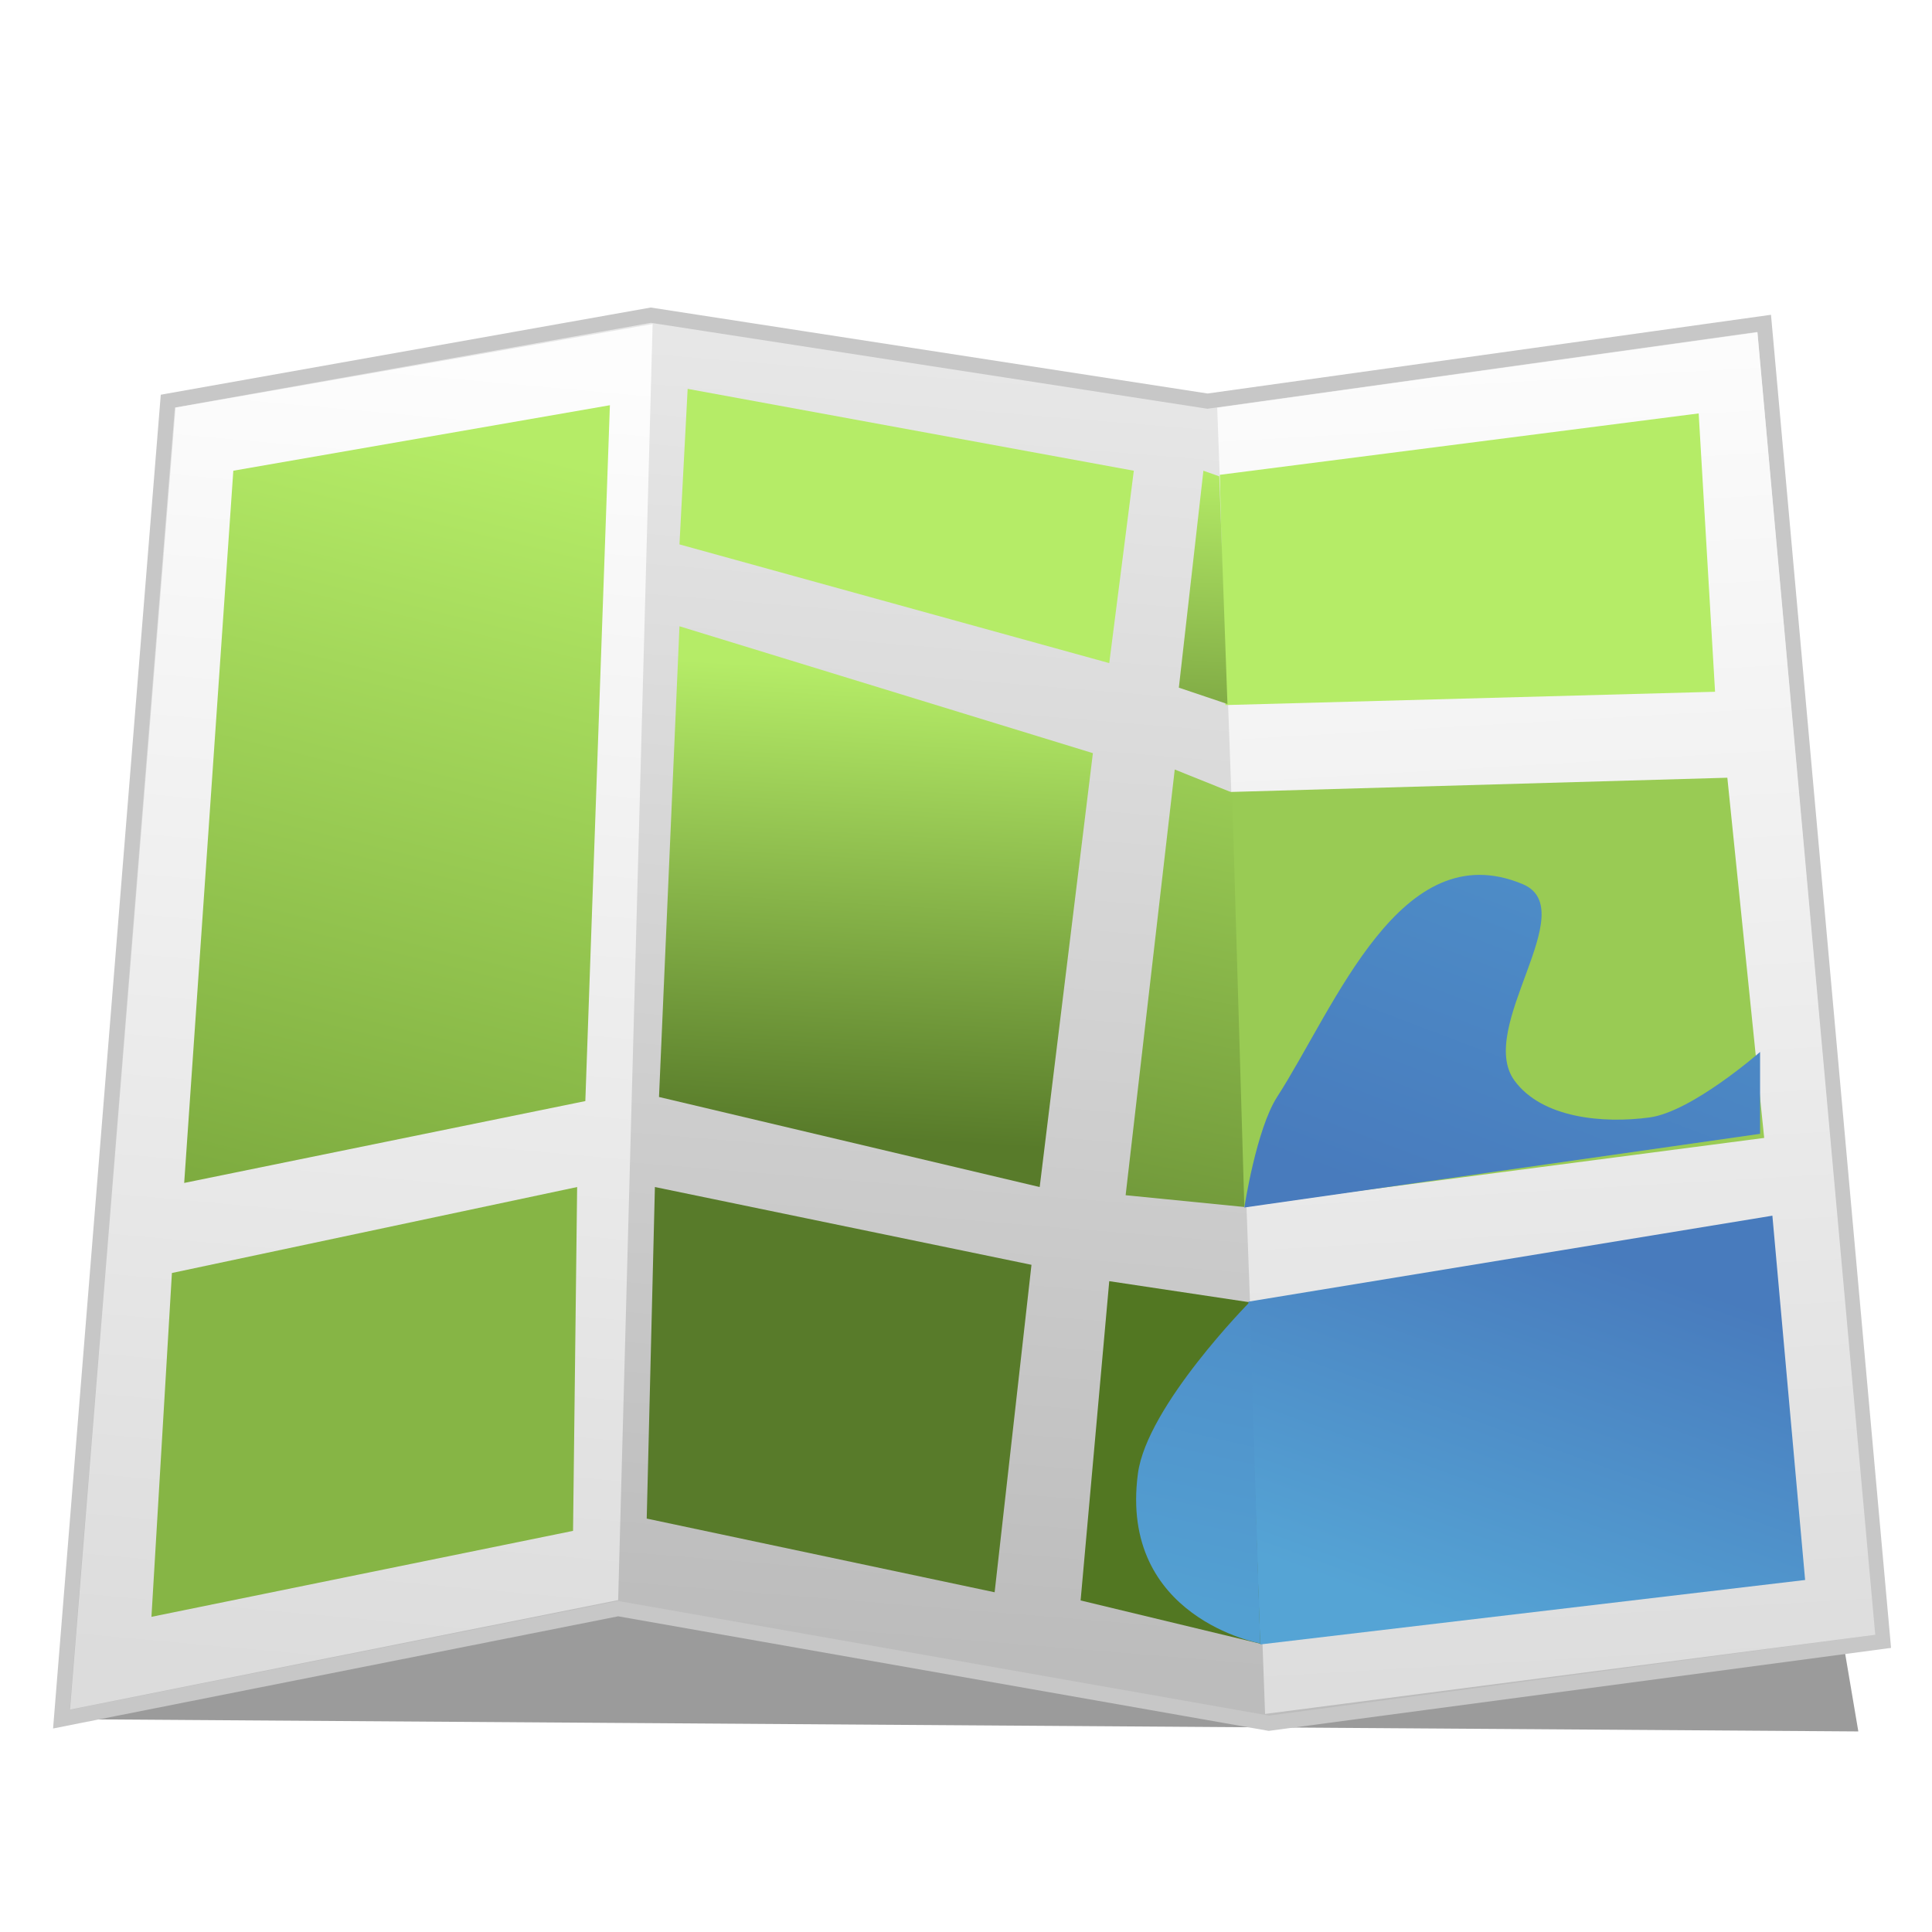 <?xml version="1.0" encoding="UTF-8" standalone="no"?>
<!-- Created with Inkscape (http://www.inkscape.org/) -->

<svg:svg
   xmlns:dc="http://purl.org/dc/elements/1.1/"
   xmlns:cc="http://creativecommons.org/ns#"
   xmlns:rdf="http://www.w3.org/1999/02/22-rdf-syntax-ns#"
   xmlns:svg="http://www.w3.org/2000/svg"
   xmlns:xlink="http://www.w3.org/1999/xlink"
   xmlns:sodipodi="http://sodipodi.sourceforge.net/DTD/sodipodi-0.dtd"
   xmlns:inkscape="http://www.inkscape.org/namespaces/inkscape"
   version="1.1"
   width="128"
   height="128"
   id="svg2"
   sodipodi:docname="map.svg"
   inkscape:version="0.92.5 (2060ec1f9f, 2020-04-08)">
  <sodipodi:namedview
     pagecolor="#ffffff"
     bordercolor="#666666"
     borderopacity="1"
     objecttolerance="10"
     gridtolerance="10"
     guidetolerance="10"
     inkscape:pageopacity="0"
     inkscape:pageshadow="2"
     inkscape:window-width="640"
     inkscape:window-height="480"
     id="namedview97"
     showgrid="false"
     inkscape:zoom="1.84375"
     inkscape:cx="64"
     inkscape:cy="64"
     inkscape:window-x="60"
     inkscape:window-y="27"
     inkscape:window-maximized="0"
     inkscape:current-layer="svg2" />
  <svg:defs
     id="defs6">
    <svg:linearGradient
       id="linearGradient4313">
      <svg:stop
         id="stop4315"
         style="stop-color:#000000;stop-opacity:1"
         offset="0" />
      <svg:stop
         id="stop4317"
         style="stop-color:#000000;stop-opacity:0"
         offset="1" />
    </svg:linearGradient>
    <svg:linearGradient
       id="linearGradient3956">
      <svg:stop
         id="stop3958"
         style="stop-color:#3220f4;stop-opacity:1"
         offset="0" />
      <svg:stop
         id="stop3960"
         style="stop-color:#00bad7;stop-opacity:1"
         offset="1" />
    </svg:linearGradient>
    <svg:linearGradient
       id="linearGradient3948">
      <svg:stop
         id="stop3950"
         style="stop-color:#3118f7;stop-opacity:1"
         offset="0" />
      <svg:stop
         id="stop3952"
         style="stop-color:#3d96c7;stop-opacity:1"
         offset="1" />
    </svg:linearGradient>
    <svg:linearGradient
       id="linearGradient3878">
      <svg:stop
         id="stop3880"
         style="stop-color:#3e60a7;stop-opacity:1"
         offset="0" />
      <svg:stop
         id="stop3882"
         style="stop-color:#47cfd5;stop-opacity:1"
         offset="1" />
    </svg:linearGradient>
    <svg:linearGradient
       id="linearGradient3844">
      <svg:stop
         id="stop3846"
         style="stop-color:#487bbd;stop-opacity:1"
         offset="0" />
      <svg:stop
         id="stop3848"
         style="stop-color:#4d8cc7;stop-opacity:1"
         offset="1" />
    </svg:linearGradient>
    <svg:linearGradient
       id="linearGradient3834">
      <svg:stop
         id="stop3836"
         style="stop-color:#53a0d2;stop-opacity:1"
         offset="0" />
      <svg:stop
         id="stop3838"
         style="stop-color:#4e8dc8;stop-opacity:1"
         offset="1" />
    </svg:linearGradient>
    <svg:linearGradient
       id="linearGradient3824">
      <svg:stop
         id="stop3826"
         style="stop-color:#55a4d5;stop-opacity:1"
         offset="0" />
      <svg:stop
         id="stop3828"
         style="stop-color:#487bbd;stop-opacity:1"
         offset="1" />
    </svg:linearGradient>
    <svg:linearGradient
       id="linearGradient3811">
      <svg:stop
         id="stop3813"
         style="stop-color:#729a3b;stop-opacity:1"
         offset="0" />
      <svg:stop
         id="stop3815"
         style="stop-color:#99cb54;stop-opacity:1"
         offset="1" />
    </svg:linearGradient>
    <svg:linearGradient
       id="linearGradient3801">
      <svg:stop
         id="stop3803"
         style="stop-color:#82ad46;stop-opacity:1"
         offset="0" />
      <svg:stop
         id="stop3805"
         style="stop-color:#b5ec67;stop-opacity:1"
         offset="1" />
    </svg:linearGradient>
    <svg:linearGradient
       id="linearGradient3785">
      <svg:stop
         id="stop3787"
         style="stop-color:#587b2a;stop-opacity:1"
         offset="0" />
      <svg:stop
         id="stop3789"
         style="stop-color:#b5ec67;stop-opacity:1"
         offset="1" />
    </svg:linearGradient>
    <svg:linearGradient
       id="linearGradient3765">
      <svg:stop
         id="stop3767"
         style="stop-color:#618a2b;stop-opacity:1"
         offset="0" />
      <svg:stop
         id="stop3769"
         style="stop-color:#b5ec67;stop-opacity:1"
         offset="1" />
    </svg:linearGradient>
    <svg:linearGradient
       x1="11.413"
       y1="105.602"
       x2="30.234"
       y2="28.765"
       id="linearGradient3771"
       xlink:href="#linearGradient3765"
       gradientUnits="userSpaceOnUse" />
    <svg:linearGradient
       x1="54.551"
       y1="75.254"
       x2="56.364"
       y2="44.339"
       id="linearGradient3791"
       xlink:href="#linearGradient3785"
       gradientUnits="userSpaceOnUse" />
    <svg:linearGradient
       x1="79.729"
       y1="46.373"
       x2="80.542"
       y2="30.915"
       id="linearGradient3807"
       xlink:href="#linearGradient3801"
       gradientUnits="userSpaceOnUse" />
    <svg:linearGradient
       x1="76.203"
       y1="79.729"
       x2="81.627"
       y2="52.339"
       id="linearGradient3817"
       xlink:href="#linearGradient3811"
       gradientUnits="userSpaceOnUse" />
    <svg:linearGradient
       x1="95.458"
       y1="107.39"
       x2="104.407"
       y2="82.441"
       id="linearGradient3830"
       xlink:href="#linearGradient3824"
       gradientUnits="userSpaceOnUse" />
    <svg:linearGradient
       x1="78.249"
       y1="106.034"
       x2="82.983"
       y2="84.61"
       id="linearGradient3840"
       xlink:href="#linearGradient3834"
       gradientUnits="userSpaceOnUse" />
    <svg:linearGradient
       x1="92.203"
       y1="79.557"
       x2="100.339"
       y2="58.134"
       id="linearGradient3850"
       xlink:href="#linearGradient3844"
       gradientUnits="userSpaceOnUse" />
    <svg:linearGradient
       x1="62.915"
       y1="30.78"
       x2="66.441"
       y2="18.576"
       id="linearGradient3884"
       xlink:href="#linearGradient3878"
       gradientUnits="userSpaceOnUse" />
    <svg:linearGradient
       x1="62.915"
       y1="30.78"
       x2="66.441"
       y2="18.576"
       id="linearGradient3884-7"
       xlink:href="#linearGradient3878-7"
       gradientUnits="userSpaceOnUse" />
    <svg:linearGradient
       id="linearGradient3878-7">
      <svg:stop
         id="stop3880-1"
         style="stop-color:#3e60a7;stop-opacity:1"
         offset="0" />
      <svg:stop
         id="stop3882-2"
         style="stop-color:#47cfd5;stop-opacity:1"
         offset="1" />
    </svg:linearGradient>
    <svg:linearGradient
       x1="101.33"
       y1="111.458"
       x2="96.233"
       y2="24.136"
       id="linearGradient4034-2"
       xlink:href="#linearGradient4028-4"
       gradientUnits="userSpaceOnUse"
       gradientTransform="translate(3.7646485e-8,4e-6)" />
    <svg:linearGradient
       id="linearGradient4028-4">
      <svg:stop
         id="stop4030-5"
         style="stop-color:#dddddd;stop-opacity:1"
         offset="0" />
      <svg:stop
         id="stop4032-8"
         style="stop-color:#fcfcfc;stop-opacity:1"
         offset="1" />
    </svg:linearGradient>
    <svg:linearGradient
       x1="18.749"
       y1="110.78"
       x2="26.653"
       y2="23.458"
       id="linearGradient4042-8"
       xlink:href="#linearGradient4036-1"
       gradientUnits="userSpaceOnUse"
       gradientTransform="translate(3.7646485e-8,4e-6)" />
    <svg:linearGradient
       id="linearGradient4036-1">
      <svg:stop
         id="stop4038-2"
         style="stop-color:#dcdcdc;stop-opacity:1"
         offset="0" />
      <svg:stop
         id="stop4040-1"
         style="stop-color:#fdfdfd;stop-opacity:1"
         offset="1" />
    </svg:linearGradient>
    <svg:linearGradient
       x1="56.449"
       y1="109.017"
       x2="63.415"
       y2="24.136"
       id="linearGradient4058-4"
       xlink:href="#linearGradient4052-9"
       gradientUnits="userSpaceOnUse"
       gradientTransform="translate(3.7646485e-8,4e-6)" />
    <svg:linearGradient
       id="linearGradient4052-9">
      <svg:stop
         id="stop4054-8"
         style="stop-color:#bcbcbc;stop-opacity:1"
         offset="0" />
      <svg:stop
         id="stop4056-2"
         style="stop-color:#e7e7e7;stop-opacity:1"
         offset="1" />
    </svg:linearGradient>
    <svg:filter
       color-interpolation-filters="sRGB"
       id="filter4225">
      <svg:feGaussianBlur
         id="feGaussianBlur4227"
         stdDeviation="1.257" />
    </svg:filter>
    <svg:linearGradient
       x1="59.389"
       y1="59.382"
       x2="66.725"
       y2="8.399"
       id="linearGradient4263"
       xlink:href="#linearGradient3948"
       gradientUnits="userSpaceOnUse" />
    <svg:linearGradient
       x1="62.915"
       y1="30.78"
       x2="66.441"
       y2="18.576"
       id="linearGradient4265"
       xlink:href="#linearGradient3956"
       gradientUnits="userSpaceOnUse" />
    <svg:linearGradient
       x1="59.175"
       y1="62.013"
       x2="63.641"
       y2="7.378"
       id="linearGradient4319"
       xlink:href="#linearGradient4313"
       gradientUnits="userSpaceOnUse" />
    <svg:filter
       color-interpolation-filters="sRGB"
       id="filter4349">
      <svg:feGaussianBlur
         id="feGaussianBlur4351"
         stdDeviation="0.887" />
    </svg:filter>
  </svg:defs>
  <svg:g
     id="layer1"
     style="display:inline" />
  <svg:g
     id="layer7"
     style="display:inline">
    <svg:path
       d="M 4.068,113.898 12.203,84.61 117.424,81.085 l 5.695,33.627 z"
       id="path4060"
       style="fill:#000000;fill-opacity:0.391;stroke:none;display:inline;filter:url(#filter4225)" />
    <svg:path
       d="m 4.068,113.898 36.881,-7.322 43.119,7.593 40.678,-5.424 -7.864,-87.322 L 80,26.576 43.119,20.881 l -32,5.695 z"
       id="path2990"
       style="fill:url(#linearGradient4058-4);fill-opacity:1;stroke:#c7c7c7;stroke-width:1px;stroke-linecap:butt;stroke-linejoin:miter;stroke-opacity:1;display:inline" />
    <svg:path
       d="M 11.633,27.003 4.639,113.262 40.955,106.012 43.238,21.467 z"
       id="path2990-9"
       style="fill:url(#linearGradient4042-8);fill-opacity:1;stroke:none;display:inline" />
    <svg:path
       d="m 116.434,22.014 -35.791,4.995 3.172,86.543 40.426,-5.242 z"
       id="path2990-4"
       style="fill:url(#linearGradient4034-2);fill-opacity:1;stroke:none;display:inline" />
  </svg:g>
  <svg:g
     id="layer2"
     style="display:inline">
    <svg:path
       d="m 11.39,84.339 26.847,-5.695 -0.271,22.78 -27.932,5.695 z"
       id="path2993"
       style="fill:#86b545;fill-opacity:1;stroke:none" />
    <svg:path
       d="M 12.203,78.373 38.78,72.949 40.407,26.847 15.458,31.186 z"
       id="path2995"
       style="fill:url(#linearGradient3771);fill-opacity:1;stroke:none" />
    <svg:path
       d="m 42.847,100.61 0.542,-21.966 24.949,5.153 -2.441,21.695 z"
       id="path3773"
       style="fill:#587b2a;fill-opacity:1;stroke:none" />
    <svg:path
       d="m 43.661,72.678 1.356,-31.186 27.39,8.407 -3.525,28.746 z"
       id="path3775"
       style="fill:url(#linearGradient3791);fill-opacity:1;stroke:none" />
    <svg:path
       d="m 45.017,36.068 0.542,-10.305 29.559,5.424 -1.627,12.746 z"
       id="path3793"
       style="fill:#b5ec67;fill-opacity:1;stroke:none" />
    <svg:path
       d="M 113.627,45.831 112.542,27.39 80.814,31.458 81.186,46.712 z"
       id="path3795"
       style="fill:#b5ec67;fill-opacity:1;stroke:none" />
    <svg:path
       d="m 81.356,52.475 33.085,-0.949 2.441,23.864 -34.508,4.508 z"
       id="path3797"
       style="fill:#99cb54;fill-opacity:1;stroke:none" />
    <svg:path
       d="M 81.322,46.644 80.78,31.559 79.729,31.186 78.102,45.559 z"
       id="path3799"
       style="fill:url(#linearGradient3807);fill-opacity:1;stroke:none" />
    <svg:path
       d="m 82.441,79.966 -0.814,-27.458 -3.797,-1.525 -3.254,28.203 z"
       id="path3809"
       style="fill:url(#linearGradient3817);fill-opacity:1;stroke:none" />
    <svg:path
       d="m 71.593,106.034 11.966,2.881 -0.814,-22.644 -9.254,-1.39 z"
       id="path3819"
       style="fill:#527722;fill-opacity:1;stroke:none" />
  </svg:g>
  <svg:g
     id="layer3"
     style="display:inline">
    <svg:path
       d="m 83.492,108.949 36.102,-4.271 -2.169,-24.136 -34.712,5.695 z"
       id="path3822"
       style="fill:url(#linearGradient3830);fill-opacity:1;stroke:none" />
    <svg:path
       d="M 83.494,108.881 82.791,86.269 c 0,0 -6.808,6.884 -7.401,11.358 -1.269,9.565 8.104,11.254 8.104,11.254 z"
       id="path3832"
       style="fill:url(#linearGradient3840);fill-opacity:1;stroke:none" />
    <svg:path
       d="m 116.61,75.119 0,-5.424 c 0,0 -4.511,3.959 -7.322,4.339 -3.064,0.414 -7.124,0.055 -8.949,-2.441 -2.564,-3.505 4.548,-11.34 0.542,-13.017 C 92.789,55.189 88.498,66.645 84.61,72.678 83.231,74.818 82.441,80 82.441,80 z"
       id="path3842"
       style="fill:url(#linearGradient3850);fill-opacity:1;stroke:none" />
  </svg:g>
  <script />
</svg:svg>
